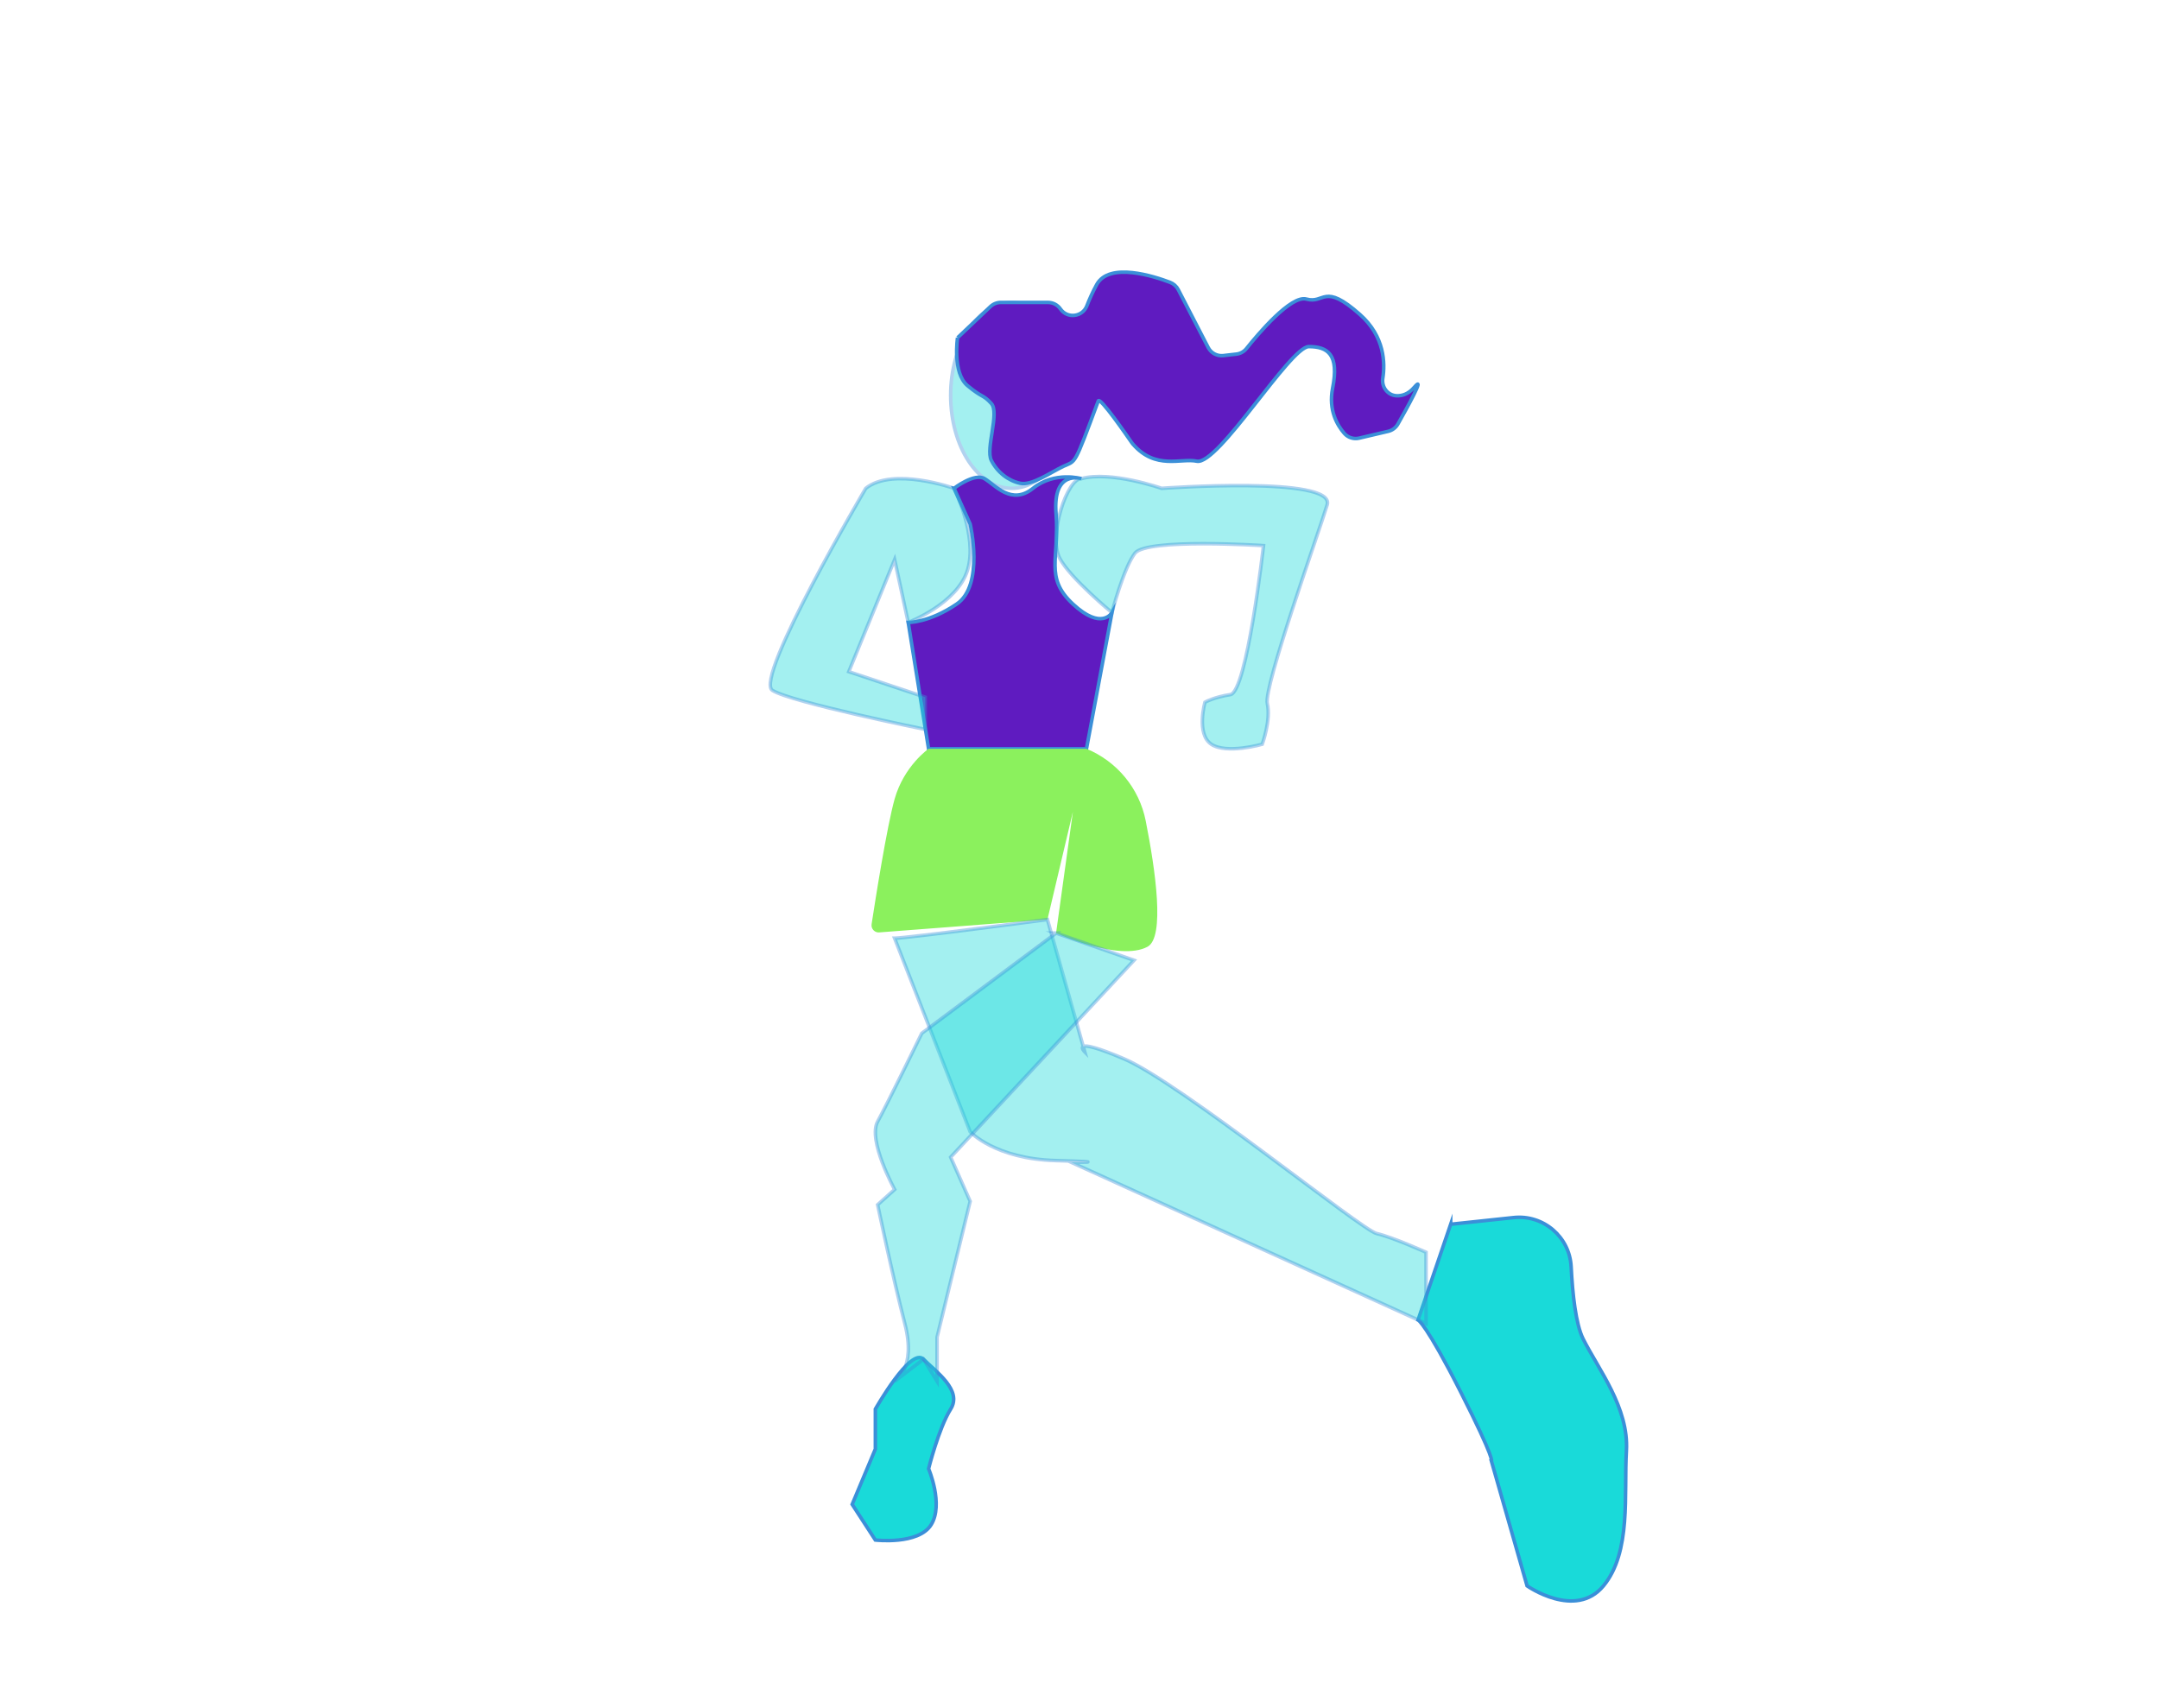 <?xml version="1.0" encoding="UTF-8"?>
<svg id="ilustracion" xmlns="http://www.w3.org/2000/svg" viewBox="0 0 610.37 482.9">
  <defs>
    <style>
      .cls-1, .cls-2, .cls-3 {
        fill: #19dad9;
      }

      .cls-1, .cls-4, .cls-5, .cls-3 {
        stroke: #3b8fd8;
        stroke-miterlimit: 10;
      }

      .cls-6, .cls-3 {
        opacity: .4;
      }

      .cls-7, .cls-4 {
        fill: #5f1bc0;
      }

      .cls-8 {
        fill: #8bf15d;
      }

      .cls-5 {
        fill: none;
      }
    </style>
  </defs>
  <path class="cls-4" d="M269.72,138.07s5.74-4.45,8.65-2.73c2.91,1.71,7.53,7.67,13.67,2.73,6.14-4.93,13.68-2.73,13.68-2.73,0,0-8.19-2.67-7.16,9.93,1.04,12.6-3.4,17.91,4.76,25.51s11.04,2.44,11.04,2.44l-7.2,38.49h-44.64l-5.76-35.72s5.85.15,13.72-5.21c7.88-5.35,3.79-22.63,3.79-22.63l-4.56-10.08Z"/>
  <path class="cls-8" d="M248.57,263.63l47.55-3.64,7.2-30.48-4.76,34.32s17.96,8.16,25.88,3.84c4.95-2.7,2.21-21.72-.54-35.6-1.81-9.16-8.11-16.79-16.74-20.36h0s-44.64,0-44.64,0c0,0-6.96,4.84-9.6,14.2-2.16,7.67-5.41,28.21-6.51,35.4-.2,1.29.86,2.43,2.16,2.33Z"/>
  <path class="cls-1" d="M410.12,346.15l17.78-1.89c8.42-.9,15.86,5.46,16.28,13.92.39,7.7,1.3,16.21,3.38,20.37,4.32,8.64,12.96,19.44,12.24,31.68-.72,12.24,1.44,28.56-6.48,38.16-7.92,9.6-21.6,0-21.6,0l-10.08-35.28s1.2,0-8.64-19.44c-9.84-19.44-12.1-20.47-12.1-20.47l9.22-27.05Z"/>
  <path class="cls-1" d="M247.47,398.42s10.01-17.71,13.61-14.11c3.6,3.6,11.04,8.77,7.68,14.11-3.36,5.33-6.24,16.85-6.24,16.85,0,0,4.32,10.08.72,15.84-3.6,5.76-15.77,4.32-15.77,4.32l-6.55-10.08,6.55-15.64v-11.29Z"/>
  <g>
    <g class="cls-6">
      <ellipse class="cls-2" cx="286.04" cy="111.79" rx="17.28" ry="26.28"/>
      <ellipse class="cls-5" cx="286.04" cy="111.79" rx="17.28" ry="26.28"/>
    </g>
    <g>
      <path class="cls-7" d="M270.73,95.47l9.27-8.79c.79-.75,1.84-1.17,2.94-1.17h13.34c1.4,0,2.71.69,3.51,1.84h0c1.96,2.83,6.26,2.3,7.49-.91.7-1.82,1.6-3.84,2.76-5.97,3.55-6.5,16.31-2.33,20.77-.63.98.38,1.79,1.09,2.28,2.03l8.48,16.39c.81,1.57,2.51,2.48,4.27,2.28l3.7-.42c1.12-.13,2.14-.69,2.84-1.57,3.17-3.98,12.58-15.18,16.93-13.99,5.28,1.44,4.8-4.8,15.12,4.32,7.1,6.27,7.16,13.91,6.5,18.07-.39,2.46,1.37,4.81,3.85,4.94,1.58.08,3.36-.44,5.01-2.36,3.49-4.07-2.25,6.25-4.6,10.38-.59,1.03-1.57,1.77-2.73,2.04l-8.22,1.93c-1.54.36-3.16-.15-4.2-1.35-1.97-2.27-4.54-6.57-3.3-12.77,1.92-9.6-1.44-11.76-6.72-11.76s-25.66,33.67-31.68,32.4c-4.52-.95-11.63,2.58-18.07-4.84-.11-.13-.22-.27-.32-.41-1.16-1.69-8.99-13.06-9.46-11.79-6.96,18.72-6.24,16.8-9.84,18.48-3.6,1.68-8.88,5.52-12.24,4.8-3.36-.72-6.48-3.12-8.16-6.48s2.4-13.44,0-16.08c-2.4-2.64-2.4-1.44-6.72-5.04-4.32-3.6-2.83-13.56-2.83-13.56"/>
      <path class="cls-5" d="M270.73,95.47l9.27-8.79c.79-.75,1.84-1.17,2.94-1.17h13.34c1.4,0,2.71.69,3.51,1.84h0c1.96,2.83,6.26,2.3,7.49-.91.7-1.82,1.6-3.84,2.76-5.97,3.55-6.5,16.31-2.33,20.77-.63.98.38,1.79,1.09,2.28,2.03l8.48,16.39c.81,1.57,2.51,2.48,4.27,2.28l3.7-.42c1.12-.13,2.14-.69,2.84-1.57,3.17-3.98,12.58-15.18,16.93-13.99,5.28,1.44,4.8-4.8,15.12,4.32,7.1,6.27,7.16,13.91,6.5,18.07-.39,2.46,1.37,4.81,3.85,4.94,1.58.08,3.36-.44,5.01-2.36,3.49-4.07-2.25,6.25-4.6,10.38-.59,1.03-1.57,1.77-2.73,2.04l-8.22,1.93c-1.54.36-3.16-.15-4.2-1.35-1.97-2.27-4.54-6.57-3.3-12.77,1.92-9.6-1.44-11.76-6.72-11.76s-25.66,33.67-31.68,32.4c-4.52-.95-11.63,2.58-18.07-4.84-.11-.13-.22-.27-.32-.41-1.16-1.69-8.99-13.06-9.46-11.79-6.96,18.72-6.24,16.8-9.84,18.48-3.6,1.68-8.88,5.52-12.24,4.8-3.36-.72-6.48-3.12-8.16-6.48s2.4-13.44,0-16.08c-2.4-2.64-2.4-1.44-6.72-5.04-4.32-3.6-2.83-13.56-2.83-13.56"/>
    </g>
  </g>
  <path class="cls-3" d="M269.72,138.07s6.72,13.44,3.84,23.04c-2.88,9.6-16.8,14.88-16.8,14.88l-3.84-17.76-12.96,31.68,21.6,7.2v9.12s-37.92-7.68-43.2-11.04,26.4-57.12,26.4-57.12c7.68-6.15,24.96,0,24.96,0"/>
  <path class="cls-3" d="M305.72,135.34c8.28-2.31,22.68,2.73,22.68,2.73,0,0,49.32-3.6,46.8,4.68-2.52,8.28-18,51.48-16.92,56.16,1.08,4.68-1.44,11.52-1.44,11.52,0,0-10.08,2.88-14.4,0-4.32-2.88-1.79-11.88-1.79-11.88,0,0,2.51-1.44,7.19-2.16s9.36-42.12,9.36-42.12c0,0-33.12-2.16-36.36,2.16-3.24,4.32-6.48,16.79-6.48,16.79,0,0-11.84-9.78-14.76-15.35-3.37-6.43,2.21-22.78,6.12-22.53Z"/>
  <path class="cls-3" d="M252.92,265.27c3.36,0,43.2-5.28,43.2-5.28l10.56,37.44s-4.8-4.8,11.04,1.92c15.84,6.72,67.2,48.48,71.52,49.44s13.92,5.28,13.92,5.28v20.16l-100.32-45.6s13.05,0-4.28-.48-24.29-8.16-24.29-8.16l-21.36-54.72Z"/>
  <path class="cls-3" d="M298.56,263.83l22.04,7.68-51.84,55.68,5.52,12.48-9.36,38.4v12.48l-3.84-6.24-8.16,6.24s6.24-3.36,2.88-16.32c-3.36-12.96-7.68-33.6-7.68-33.6l4.8-4.32s-7.68-13.92-4.8-19.2c2.88-5.28,12.48-24.96,12.48-24.96l37.96-28.32Z"/>
</svg>
